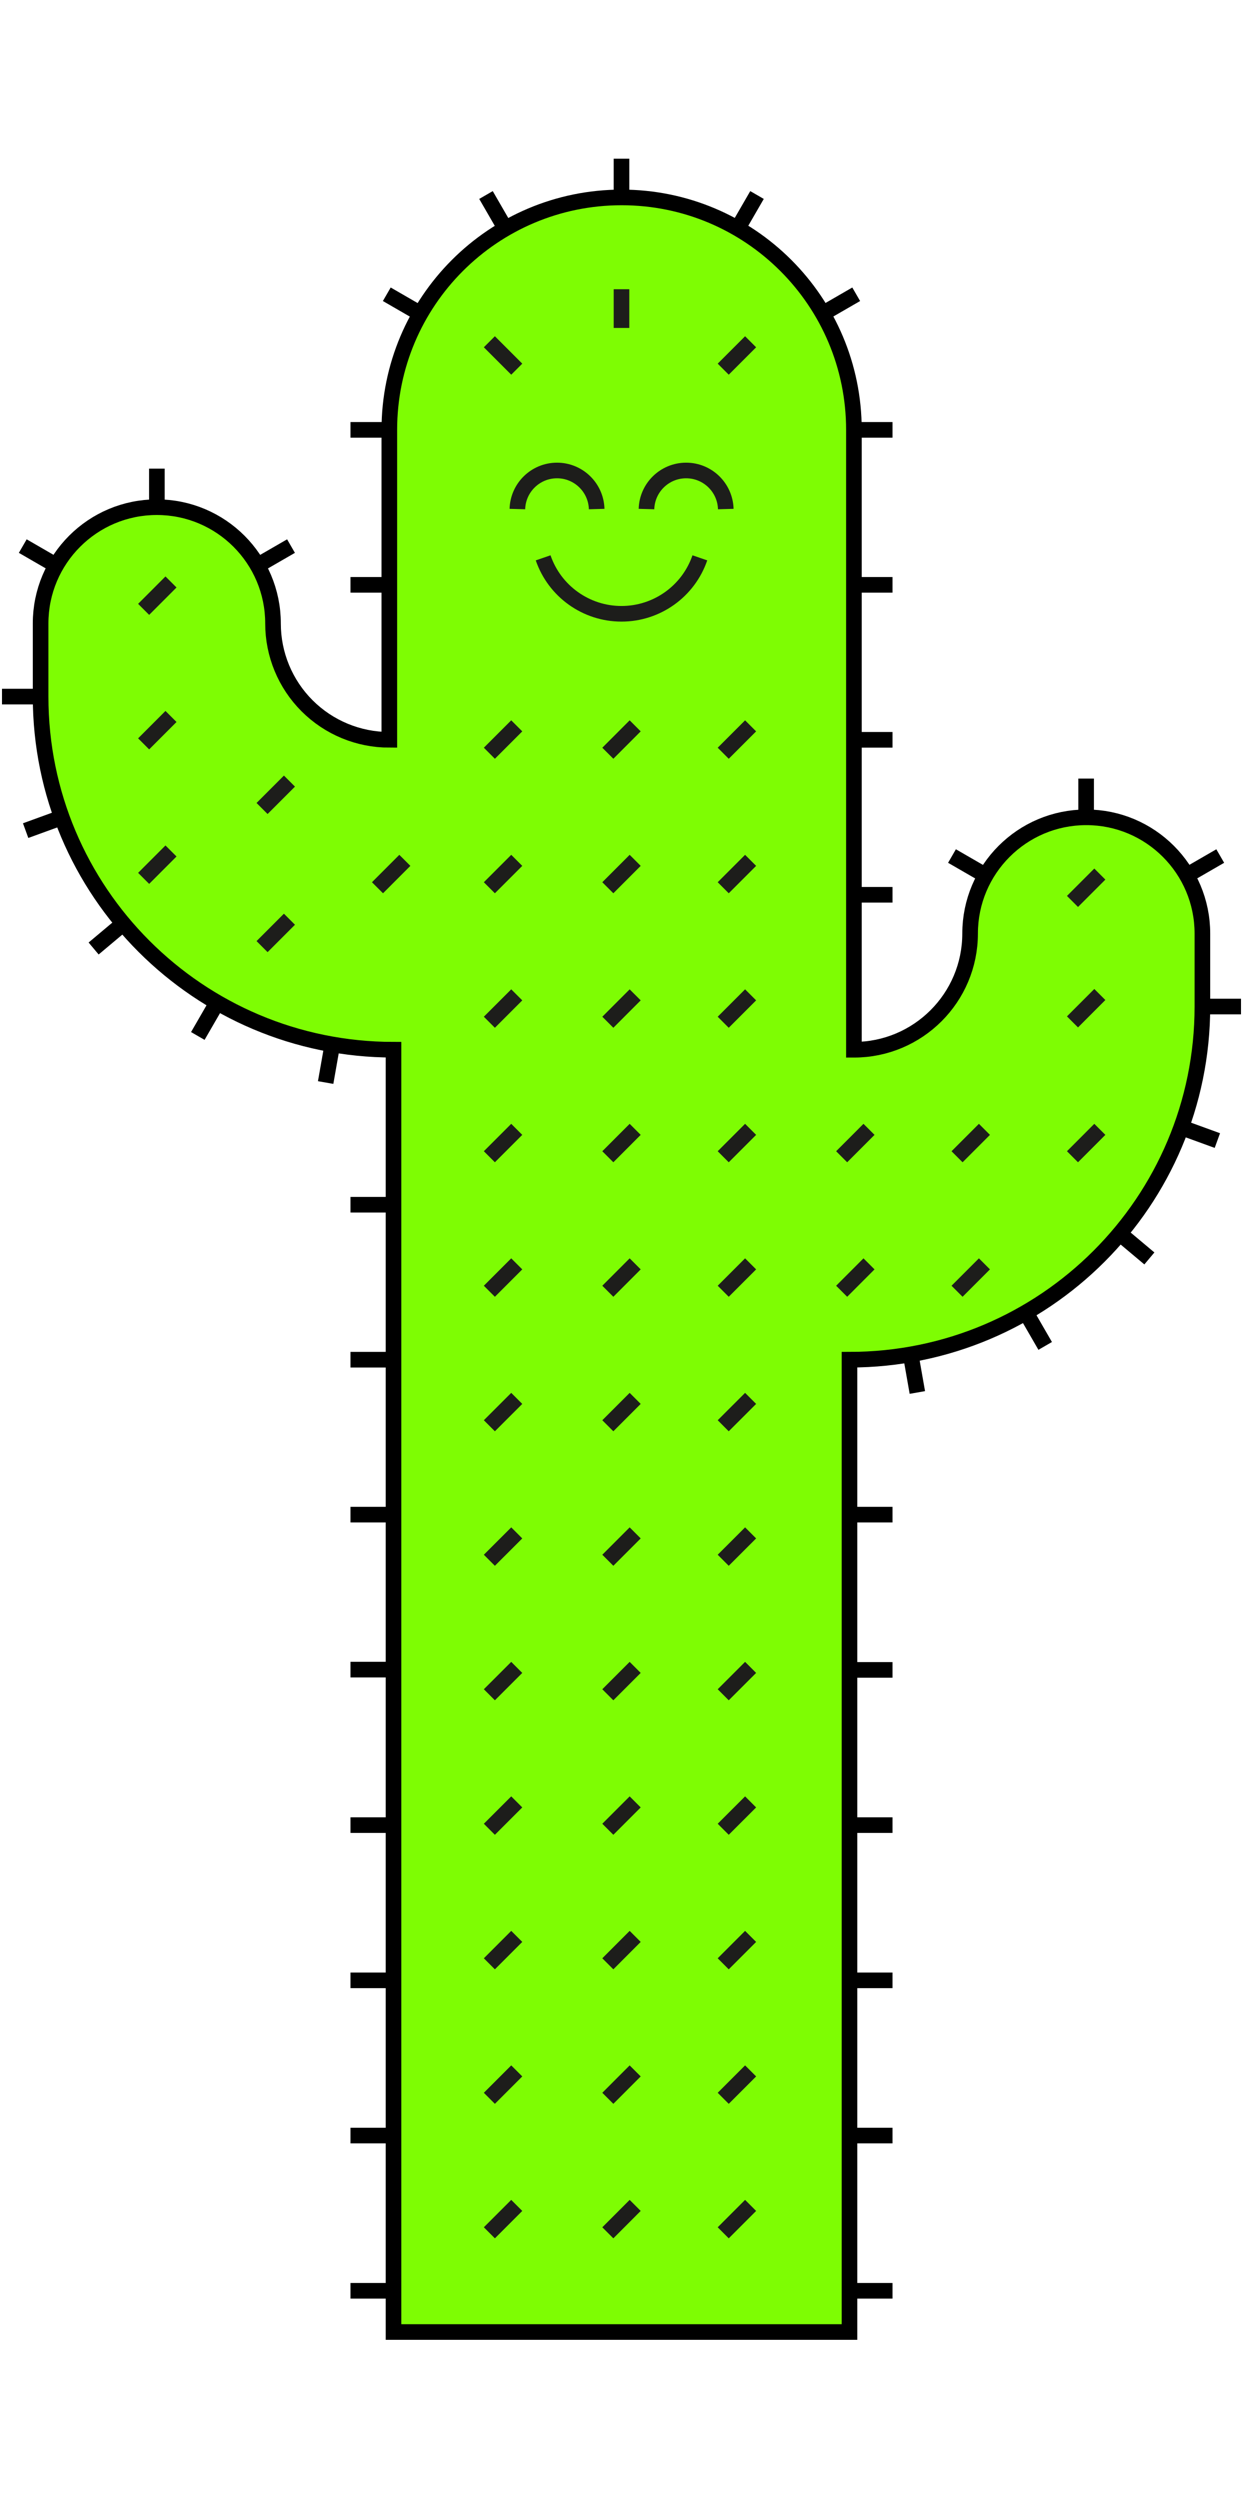 
<svg width="298px" height="599px" viewBox="0 0 398 699" version="1.1" xmlns="http://www.w3.org/2000/svg" xmlns:xlink="http://www.w3.org/1999/xlink">
    <!-- Generator: Sketch 49.3 (51167) - http://www.bohemiancoding.com/sketch -->
    <desc>Created with Sketch.</desc>
    <defs></defs>
    <g id="Page-1" stroke="none" stroke-width="1" fill="none" fill-rule="evenodd">
        <g id="FriendlyCacti_Elephant" stroke-width="5">
            <path d="M272,695.73 L272,384.59 C334.408,384.59 385,333.998 385,271.59 L385,248.22 C385,227.681 368.349,211.03 347.81,211.03 C327.271,211.03 310.62,227.681 310.62,248.22 C310.614,268.761 293.961,285.41 273.42,285.41 L273.42,87.05 C273.42,45.971 240.119,12.67 199.04,12.67 C157.961,12.67 124.66,45.971 124.66,87.05 L124.66,186.23 C114.782,186.241 105.305,182.322 98.319,175.338 C91.333,168.354 87.412,158.878 87.42,149 C87.42,128.449 70.761,111.79 50.21,111.79 C29.659,111.79 13,128.449 13,149 L13,172.4 C13,234.808 63.592,285.4 126,285.4 L126,695.73 L272,695.73 Z" id="Shape" stroke="#000000" fill="#7EFD03" fill-rule="nonzero"></path>
            <path d="M199,12.67 L199,0.27" id="Shape" stroke="#000000" fill="#7EFD03" fill-rule="nonzero"></path>
            <path d="M161.81,22.63 L155.61,11.9" id="Shape" stroke="#000000" fill="#7EFD03" fill-rule="nonzero"></path>
            <path d="M134.58,49.86 L123.85,43.66" id="Shape" stroke="#000000" fill="#7EFD03" fill-rule="nonzero"></path>
            <path d="M124.62,87.05 L112.22,87.05" id="Shape" stroke="#000000" fill="#7EFD03" fill-rule="nonzero"></path>
            <path d="M124.62,136.64 L112.22,136.64" id="Shape" stroke="#000000" fill="#7EFD03" fill-rule="nonzero"></path>
            <path d="M124.62,335 L112.22,335" id="Shape" stroke="#000000" fill="#7EFD03" fill-rule="nonzero"></path>
            <path d="M124.62,384.59 L112.22,384.59" id="Shape" stroke="#000000" fill="#7EFD03" fill-rule="nonzero"></path>
            <path d="M93.18,124.24 L82.44,130.44" id="Shape" stroke="#000000" fill="#7EFD03" fill-rule="nonzero"></path>
            <path d="M50.23,99.45 L50.23,111.85" id="Shape" stroke="#000000" fill="#7EFD03" fill-rule="nonzero"></path>
            <path d="M7.29,124.24 L18.02,130.44" id="Shape" stroke="#000000" fill="#7EFD03" fill-rule="nonzero"></path>
            <path d="M390.71,223.42 L379.98,229.62" id="Shape" stroke="#000000" fill="#7EFD03" fill-rule="nonzero"></path>
            <path d="M347.77,198.63 L347.77,211.02" id="Shape" stroke="#000000" fill="#7EFD03" fill-rule="nonzero"></path>
            <path d="M304.82,223.42 L315.56,229.62" id="Shape" stroke="#000000" fill="#7EFD03" fill-rule="nonzero"></path>
            <path d="M124.62,434.17 L112.22,434.17" id="Shape" stroke="#000000" fill="#7EFD03" fill-rule="nonzero"></path>
            <path d="M124.62,483.76 L112.22,483.76" id="Shape" stroke="#000000" fill="#7EFD03" fill-rule="nonzero"></path>
            <path d="M285.78,136.64 L273.38,136.64" id="Shape" stroke="#000000" fill="#7EFD03" fill-rule="nonzero"></path>
            <path d="M285.78,186.23 L273.38,186.23" id="Shape" stroke="#000000" fill="#7EFD03" fill-rule="nonzero"></path>
            <path d="M285.78,235.82 L273.38,235.82" id="Shape" stroke="#000000" fill="#7EFD03" fill-rule="nonzero"></path>
            <path d="M285.78,434.17 L273.38,434.17" id="Shape" stroke="#000000" fill="#7EFD03" fill-rule="nonzero"></path>
            <path d="M285.78,483.85 L273.38,483.85" id="Shape" stroke="#000000" fill="#7EFD03" fill-rule="nonzero"></path>
            <path d="M285.78,533.52 L273.38,533.52" id="Shape" stroke="#000000" fill="#7EFD03" fill-rule="nonzero"></path>
            <path d="M285.78,583.19 L273.38,583.19" id="Shape" stroke="#000000" fill="#7EFD03" fill-rule="nonzero"></path>
            <path d="M285.78,632.86 L273.38,632.86" id="Shape" stroke="#000000" fill="#7EFD03" fill-rule="nonzero"></path>
            <path d="M285.78,682.53 L273.38,682.53" id="Shape" stroke="#000000" fill="#7EFD03" fill-rule="nonzero"></path>
            <path d="M124.62,533.52 L112.22,533.52" id="Shape" stroke="#000000" fill="#7EFD03" fill-rule="nonzero"></path>
            <path d="M124.62,583.19 L112.22,583.19" id="Shape" stroke="#000000" fill="#7EFD03" fill-rule="nonzero"></path>
            <path d="M124.62,632.86 L112.22,632.86" id="Shape" stroke="#000000" fill="#7EFD03" fill-rule="nonzero"></path>
            <path d="M124.62,682.53 L112.22,682.53" id="Shape" stroke="#000000" fill="#7EFD03" fill-rule="nonzero"></path>
            <path d="M285.78,87.05 L273.38,87.05" id="Shape" stroke="#000000" fill="#7EFD03" fill-rule="nonzero"></path>
            <path d="M274.15,43.66 L263.42,49.86" id="Shape" stroke="#000000" fill="#7EFD03" fill-rule="nonzero"></path>
            <path d="M242.39,11.9 L236.19,22.63" id="Shape" stroke="#000000" fill="#7EFD03" fill-rule="nonzero"></path>
            <path d="M13.04,172.4 L0.64,172.4" id="Shape" stroke="#000000" fill="#7EFD03" fill-rule="nonzero"></path>
            <path d="M19.86,211.05 L8.21,215.29" id="Shape" stroke="#000000" fill="#7EFD03" fill-rule="nonzero"></path>
            <path d="M39.48,245.04 L29.98,253.01" id="Shape" stroke="#000000" fill="#7EFD03" fill-rule="nonzero"></path>
            <path d="M69.54,270.27 L63.34,281" id="Shape" stroke="#000000" fill="#7EFD03" fill-rule="nonzero"></path>
            <path d="M106.42,283.69 L104.27,295.9" id="Shape" stroke="#000000" fill="#7EFD03" fill-rule="nonzero"></path>
            <path d="M384.96,271.58 L397.36,271.58" id="Shape" stroke="#000000" fill="#7EFD03" fill-rule="nonzero"></path>
            <path d="M378.14,310.23 L389.79,314.47" id="Shape" stroke="#000000" fill="#7EFD03" fill-rule="nonzero"></path>
            <path d="M358.52,344.22 L368.02,352.19" id="Shape" stroke="#000000" fill="#7EFD03" fill-rule="nonzero"></path>
            <path d="M328.46,369.45 L334.66,380.18" id="Shape" stroke="#000000" fill="#7EFD03" fill-rule="nonzero"></path>
            <path d="M291.58,382.87 L293.73,395.08" id="Shape" stroke="#000000" fill="#7EFD03" fill-rule="nonzero"></path>
            <path d="M194.62,663.98 L203.38,655.21" id="Shape" stroke="#1D1D1B" stroke-linejoin="round"></path>
            <path d="M194.62,620.94 L203.38,612.17" id="Shape" stroke="#1D1D1B" stroke-linejoin="round"></path>
            <path d="M194.62,577.9 L203.38,569.13" id="Shape" stroke="#1D1D1B" stroke-linejoin="round"></path>
            <path d="M194.62,534.85 L203.38,526.09" id="Shape" stroke="#1D1D1B" stroke-linejoin="round"></path>
            <path d="M194.62,491.81 L203.38,483.05" id="Shape" stroke="#1D1D1B" stroke-linejoin="round"></path>
            <path d="M194.62,448.77 L203.38,440.01" id="Shape" stroke="#1D1D1B" stroke-linejoin="round"></path>
            <path d="M194.62,405.73 L203.38,396.97" id="Shape" stroke="#1D1D1B" stroke-linejoin="round"></path>
            <path d="M194.62,362.69 L203.38,353.92" id="Shape" stroke="#1D1D1B" stroke-linejoin="round"></path>
            <path d="M194.62,319.65 L203.38,310.88" id="Shape" stroke="#1D1D1B" stroke-linejoin="round"></path>
            <path d="M194.62,276.61 L203.38,267.84" id="Shape" stroke="#1D1D1B" stroke-linejoin="round"></path>
            <path d="M194.62,233.57 L203.38,224.8" id="Shape" stroke="#1D1D1B" stroke-linejoin="round"></path>
            <path d="M194.62,190.53 L203.38,181.76" id="Shape" stroke="#1D1D1B" stroke-linejoin="round"></path>
            <path d="M231.57,663.98 L240.34,655.21" id="Shape" stroke="#1D1D1B" stroke-linejoin="round"></path>
            <path d="M231.57,620.94 L240.34,612.17" id="Shape" stroke="#1D1D1B" stroke-linejoin="round"></path>
            <path d="M231.57,577.9 L240.34,569.13" id="Shape" stroke="#1D1D1B" stroke-linejoin="round"></path>
            <path d="M231.57,534.85 L240.34,526.09" id="Shape" stroke="#1D1D1B" stroke-linejoin="round"></path>
            <path d="M231.57,491.81 L240.34,483.05" id="Shape" stroke="#1D1D1B" stroke-linejoin="round"></path>
            <path d="M231.57,448.77 L240.34,440.01" id="Shape" stroke="#1D1D1B" stroke-linejoin="round"></path>
            <path d="M231.57,405.73 L240.34,396.97" id="Shape" stroke="#1D1D1B" stroke-linejoin="round"></path>
            <path d="M231.57,362.69 L240.34,353.92" id="Shape" stroke="#1D1D1B" stroke-linejoin="round"></path>
            <path d="M269.49,362.69 L278.25,353.92" id="Shape" stroke="#1D1D1B" stroke-linejoin="round"></path>
            <path d="M306.44,362.69 L315.21,353.92" id="Shape" stroke="#1D1D1B" stroke-linejoin="round"></path>
            <path d="M231.57,319.65 L240.34,310.88" id="Shape" stroke="#1D1D1B" stroke-linejoin="round"></path>
            <path d="M231.57,276.61 L240.34,267.84" id="Shape" stroke="#1D1D1B" stroke-linejoin="round"></path>
            <path d="M231.57,233.57 L240.34,224.8" id="Shape" stroke="#1D1D1B" stroke-linejoin="round"></path>
            <path d="M231.57,190.53 L240.34,181.76" id="Shape" stroke="#1D1D1B" stroke-linejoin="round"></path>
            <path d="M156.69,663.98 L165.46,655.21" id="Shape" stroke="#1D1D1B" stroke-linejoin="round"></path>
            <path d="M156.69,620.94 L165.46,612.17" id="Shape" stroke="#1D1D1B" stroke-linejoin="round"></path>
            <path d="M156.69,577.9 L165.46,569.13" id="Shape" stroke="#1D1D1B" stroke-linejoin="round"></path>
            <path d="M156.69,534.85 L165.46,526.09" id="Shape" stroke="#1D1D1B" stroke-linejoin="round"></path>
            <path d="M156.69,491.81 L165.46,483.05" id="Shape" stroke="#1D1D1B" stroke-linejoin="round"></path>
            <path d="M156.69,448.77 L165.46,440.01" id="Shape" stroke="#1D1D1B" stroke-linejoin="round"></path>
            <path d="M156.69,405.73 L165.46,396.97" id="Shape" stroke="#1D1D1B" stroke-linejoin="round"></path>
            <path d="M156.69,362.69 L165.46,353.92" id="Shape" stroke="#1D1D1B" stroke-linejoin="round"></path>
            <path d="M156.69,319.65 L165.46,310.88" id="Shape" stroke="#1D1D1B" stroke-linejoin="round"></path>
            <path d="M269.49,319.65 L278.25,310.88" id="Shape" stroke="#1D1D1B" stroke-linejoin="round"></path>
            <path d="M306.44,319.65 L315.21,310.88" id="Shape" stroke="#1D1D1B" stroke-linejoin="round"></path>
            <path d="M343.4,319.65 L352.16,310.88" id="Shape" stroke="#1D1D1B" stroke-linejoin="round"></path>
            <path d="M343.4,276.5 L352.16,267.73" id="Shape" stroke="#1D1D1B" stroke-linejoin="round"></path>
            <path d="M343.4,237.95 L352.16,229.19" id="Shape" stroke="#1D1D1B" stroke-linejoin="round"></path>
            <path d="M156.69,276.61 L165.46,267.84" id="Shape" stroke="#1D1D1B" stroke-linejoin="round"></path>
            <path d="M156.69,233.57 L165.46,224.8" id="Shape" stroke="#1D1D1B" stroke-linejoin="round"></path>
            <path d="M83.91,208.21 L92.68,199.44" id="Shape" stroke="#1D1D1B" stroke-linejoin="round"></path>
            <path d="M83.91,252.41 L92.68,243.64" id="Shape" stroke="#1D1D1B" stroke-linejoin="round"></path>
            <path d="M120.87,233.57 L129.63,224.8" id="Shape" stroke="#1D1D1B" stroke-linejoin="round"></path>
            <path d="M45.99,230.57 L54.75,221.8" id="Shape" stroke="#1D1D1B" stroke-linejoin="round"></path>
            <path d="M45.99,187.53 L54.75,178.76" id="Shape" stroke="#1D1D1B" stroke-linejoin="round"></path>
            <path d="M45.99,144.49 L54.75,135.72" id="Shape" stroke="#1D1D1B" stroke-linejoin="round"></path>
            <path d="M156.69,190.53 L165.46,181.76" id="Shape" stroke="#1D1D1B" stroke-linejoin="round"></path>
            <path d="M199,54.44 L199,42.04" id="Shape" stroke="#1D1D1B" stroke-linejoin="round"></path>
            <path d="M231.57,67.63 L240.34,58.86" id="Shape" stroke="#1D1D1B" stroke-linejoin="round"></path>
            <path d="M165.46,67.63 L156.69,58.86" id="Shape" stroke="#1D1D1B" stroke-linejoin="round"></path>
            <path d="M173.91,128 C177.592,138.714 187.671,145.908 199,145.908 C210.329,145.908 220.408,138.714 224.09,128" id="Shape" stroke="#1D1D1B" stroke-linejoin="round"></path>
            <path d="M165.66,112.39 C165.853,105.517 171.48,100.046 178.355,100.046 C185.23,100.046 190.857,105.517 191.05,112.39" id="Shape" stroke="#1D1D1B" stroke-linejoin="round"></path>
            <path d="M207,112.39 C207.193,105.517 212.82,100.046 219.695,100.046 C226.57,100.046 232.197,105.517 232.39,112.39" id="Shape" stroke="#1D1D1B" stroke-linejoin="round"></path>
        </g>
    </g>
</svg>